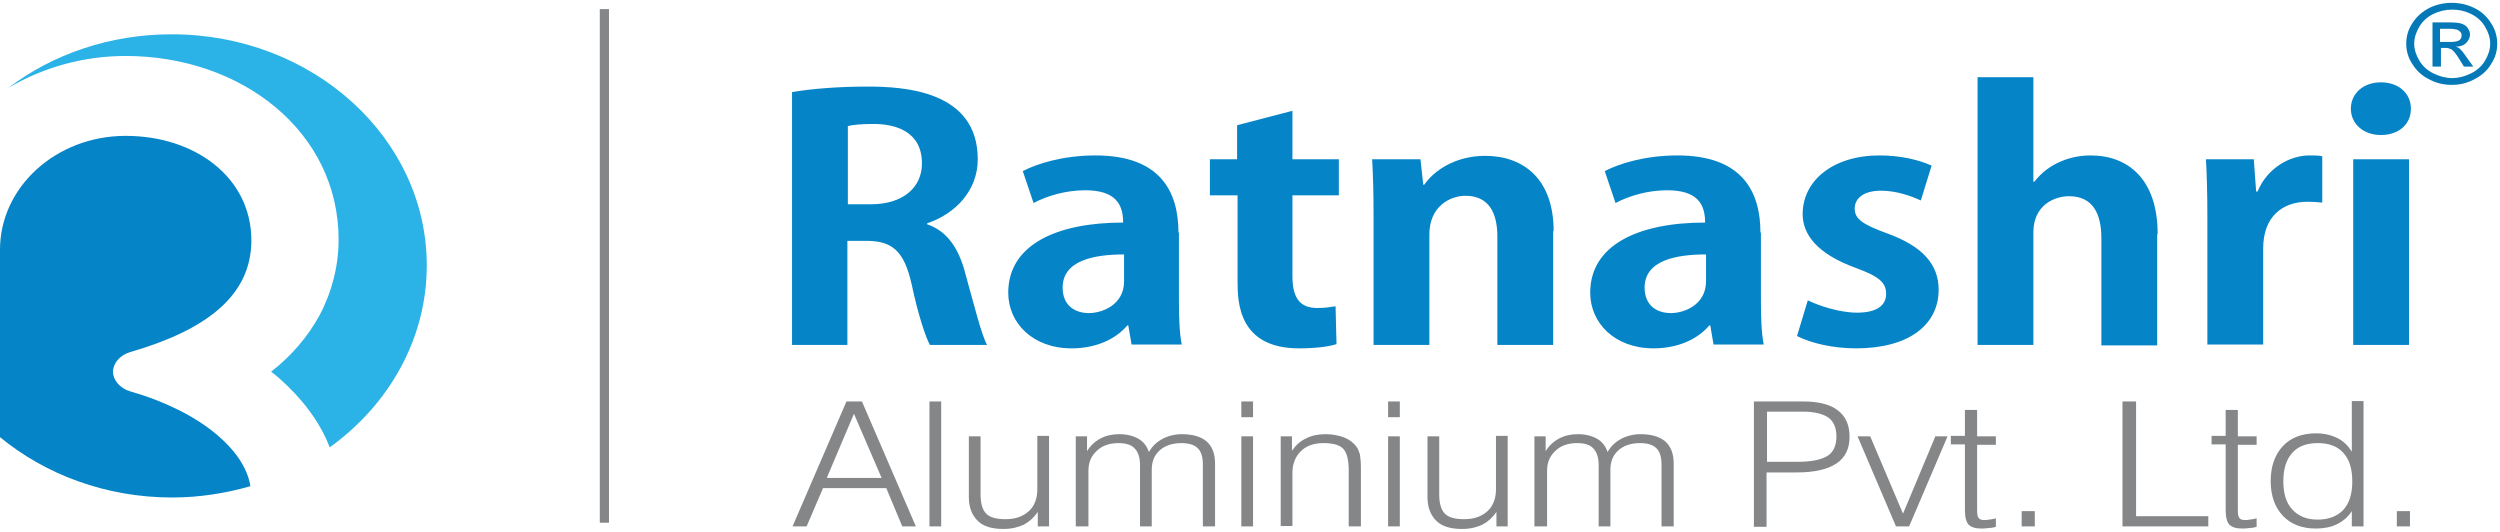 <svg width="235" height="50" viewBox="0 0 235 50" fill="none" xmlns="http://www.w3.org/2000/svg">
<g clip-path="url(#clip0_1_9)">
<path fill-rule="evenodd" clip-rule="evenodd" d="M16.136 3.224C29.405 3.224 40.117 12.971 40.117 24.955C40.117 31.865 36.546 38.057 30.992 42.052C30.066 39.615 28.347 37.418 26.275 35.58C26.011 35.341 25.746 35.141 25.482 34.941C27.333 33.503 28.876 31.745 30.022 29.668C31.212 27.431 31.829 24.995 31.829 22.518C31.829 12.371 22.704 5.261 11.816 5.261C7.761 5.261 3.969 6.38 0.796 8.257C4.939 5.101 10.317 3.224 16.136 3.224Z" fill="#2BB2E7"/>
<path fill-rule="evenodd" clip-rule="evenodd" d="M23.584 45.687C21.247 46.366 18.735 46.765 16.178 46.765C9.963 46.765 4.276 44.608 0 41.093V23.477C0 17.564 5.29 12.771 11.814 12.771C18.338 12.771 23.628 16.686 23.628 22.598C23.628 27.791 19.396 31.026 12.211 33.104C11.285 33.383 10.624 34.142 10.624 34.941C10.624 35.74 11.285 36.499 12.211 36.779C18.911 38.696 23.055 42.371 23.54 45.727L23.584 45.687Z" fill="#0584C7"/>
<path fill-rule="evenodd" clip-rule="evenodd" d="M56.381 0.855H57.244V49.135H56.381V0.855Z" fill="#848688"/>
<path d="M87.236 20.961C89.793 20.082 91.909 17.925 91.909 14.969C91.909 8.498 84.944 8.138 81.506 8.138C78.861 8.138 76.304 8.338 74.452 8.658V32.426H79.654V22.639H81.417C83.886 22.639 84.988 23.598 85.693 26.713C86.311 29.629 87.016 31.707 87.412 32.426H92.79C92.261 31.507 91.556 28.631 90.763 25.794C90.146 23.358 89.043 21.72 87.148 21.081V21.001L87.236 20.961ZM79.698 19.203V11.853C80.139 11.733 80.933 11.653 82.123 11.653C84.018 11.653 86.663 12.253 86.663 15.368C86.663 17.645 84.856 19.203 81.858 19.203H79.698ZM110.776 21.88C110.776 18.045 109.101 14.61 102.974 14.61C99.888 14.61 97.419 15.409 96.141 16.087L97.154 19.084C98.433 18.404 100.196 17.885 102.004 17.885C104.869 17.885 105.574 19.203 105.574 20.921C99.27 20.921 94.774 23.038 94.774 27.512C94.774 30.349 97.066 32.745 100.725 32.745C102.929 32.745 104.825 31.946 105.971 30.588H106.059L106.368 32.386H111.084C110.864 31.307 110.82 29.789 110.82 28.231V21.84L110.776 21.88ZM105.663 26.434C105.663 28.671 103.59 29.43 102.356 29.43C101.034 29.43 99.888 28.711 99.888 27.033C99.888 24.476 102.841 23.917 105.663 23.917V26.434ZM116.33 14.969H113.73V18.364H116.33V26.434C116.33 28.391 116.418 32.745 122.105 32.745C123.648 32.745 124.926 32.585 125.632 32.346L125.543 28.791C125.015 28.87 124.574 28.95 123.824 28.95C122.237 28.95 121.488 28.072 121.488 25.954V18.364H125.852V14.969H121.488V10.415L116.286 11.773V14.969H116.33ZM146.042 21.72C146.042 16.846 143.22 14.649 139.606 14.649C136.74 14.649 134.756 16.087 133.875 17.366H133.787L133.522 14.969H128.982C129.07 16.527 129.114 18.165 129.114 20.202V32.426H134.36V22.04C134.36 19.403 136.299 18.404 137.754 18.404C140.002 18.404 140.752 20.082 140.752 22.239V32.426H145.998V21.72H146.042ZM165.482 21.88C165.482 18.045 163.807 14.61 157.679 14.61C154.593 14.61 152.125 15.409 150.846 16.087L151.86 19.084C153.139 18.404 154.902 17.885 156.709 17.885C159.575 17.885 160.28 19.203 160.28 20.921C153.976 20.921 149.48 23.038 149.48 27.512C149.48 30.349 151.772 32.745 155.431 32.745C157.635 32.745 159.531 31.946 160.677 30.588H160.765L161.074 32.386H165.79C165.57 31.307 165.526 29.789 165.526 28.231V21.84L165.482 21.88ZM160.368 26.434C160.368 28.671 158.297 29.43 157.062 29.43C155.739 29.43 154.593 28.711 154.593 27.033C154.593 24.476 157.547 23.917 160.368 23.917V26.434ZM181.572 15.568C180.426 15.049 178.706 14.61 176.679 14.61C172.27 14.61 169.449 17.006 169.449 20.122C169.449 22.04 170.816 23.877 174.475 25.195C176.634 25.994 177.296 26.553 177.296 27.632C177.296 28.711 176.414 29.39 174.563 29.39C172.932 29.39 170.992 28.751 169.934 28.231L168.92 31.587C170.243 32.266 172.314 32.745 174.475 32.745C179.412 32.745 182.233 30.548 182.233 27.233C182.233 24.836 180.69 23.118 177.34 21.92C175.048 21.081 174.342 20.562 174.342 19.603C174.342 18.644 175.18 17.925 176.811 17.925C178.31 17.925 179.676 18.444 180.558 18.844L181.572 15.568ZM202.819 22C202.819 16.846 200.042 14.61 196.516 14.61C194.796 14.61 192.636 15.249 191.226 17.086H191.137V7.259H185.892V32.426H191.137V21.84C191.137 19.243 193.165 18.444 194.488 18.444C196.78 18.444 197.529 20.162 197.529 22.399V32.466H202.775V22.04L202.819 22ZM218.292 14.689C217.939 14.61 217.631 14.61 217.102 14.61C215.25 14.61 213.135 15.768 212.209 18.005H212.077L211.856 14.969H207.36C207.448 16.527 207.492 18.245 207.492 20.402V32.386H212.738V23.358C212.738 20.362 214.545 18.964 216.925 18.964C217.455 18.964 217.895 19.004 218.292 19.044V14.61V14.689ZM226.624 10.215C226.624 8.777 225.477 7.739 223.802 7.739C222.171 7.739 220.981 8.777 220.981 10.215C220.981 11.614 222.127 12.692 223.802 12.692C225.433 12.692 226.624 11.733 226.624 10.215ZM226.447 14.969H221.201V32.426H226.447V14.969Z" fill="#0584C7"/>
<path d="M77.715 44.928H82.873L80.272 38.896L77.715 44.928ZM74.498 49.482L79.567 37.738H81.022L86.091 49.482H84.813L83.314 45.887H77.363L75.82 49.482H74.541H74.498ZM87.369 49.482V37.738H88.472V49.482H87.369ZM98.61 41.013V49.482H97.552V48.124C97.2 48.643 96.759 49.042 96.23 49.322C95.701 49.562 95.084 49.722 94.335 49.722C93.232 49.722 92.439 49.482 91.91 48.963C91.381 48.443 91.072 47.724 91.072 46.726V41.013H92.174V46.486C92.174 47.325 92.351 47.924 92.703 48.283C93.056 48.643 93.673 48.803 94.511 48.803C95.436 48.803 96.142 48.563 96.715 48.044C97.244 47.564 97.508 46.846 97.508 46.007V40.973H98.61V41.013ZM101.123 49.482V41.013H102.181V42.411C102.49 41.892 102.93 41.492 103.459 41.213C103.988 40.934 104.561 40.813 105.223 40.813C105.928 40.813 106.545 40.973 107.03 41.253C107.515 41.533 107.823 41.972 108 42.491C108.308 41.932 108.749 41.533 109.278 41.253C109.807 40.973 110.424 40.813 111.086 40.813C112.144 40.813 112.893 41.053 113.422 41.492C113.951 41.972 114.215 42.651 114.215 43.57V49.482H113.069V43.65C113.069 42.931 112.893 42.411 112.584 42.132C112.276 41.812 111.747 41.652 111.041 41.652C110.204 41.652 109.499 41.892 109.014 42.331C108.485 42.811 108.264 43.41 108.264 44.169V49.482H107.162V43.73C107.162 43.011 106.986 42.491 106.677 42.172C106.369 41.812 105.84 41.652 105.134 41.652C104.297 41.652 103.592 41.892 103.107 42.372C102.578 42.851 102.313 43.45 102.313 44.249V49.482H101.211H101.123ZM116.684 39.216V37.738H117.786V39.216H116.684ZM116.684 49.482V41.013H117.786V49.482H116.684ZM120.387 49.482V41.013H121.445V42.372C121.797 41.852 122.238 41.453 122.767 41.213C123.296 40.934 123.913 40.813 124.619 40.813C125.28 40.813 125.853 40.934 126.382 41.133C126.867 41.333 127.264 41.652 127.528 42.012C127.66 42.212 127.748 42.452 127.837 42.731C127.881 43.011 127.925 43.45 127.925 44.089V44.329V49.482H126.779V44.209C126.779 43.211 126.602 42.531 126.25 42.172C125.897 41.812 125.28 41.652 124.398 41.652C123.517 41.652 122.812 41.892 122.282 42.411C121.754 42.931 121.489 43.61 121.489 44.449V49.442H120.343L120.387 49.482ZM130.482 39.216V37.738H131.584V39.216H130.482ZM130.482 49.482V41.013H131.584V49.482H130.482ZM141.722 41.013V49.482H140.665V48.124C140.312 48.643 139.871 49.042 139.342 49.322C138.813 49.562 138.196 49.722 137.447 49.722C136.345 49.722 135.551 49.482 135.022 48.963C134.493 48.443 134.184 47.724 134.184 46.726V41.013H135.287V46.486C135.287 47.325 135.463 47.924 135.816 48.283C136.168 48.643 136.785 48.803 137.623 48.803C138.549 48.803 139.254 48.563 139.827 48.044C140.356 47.564 140.621 46.846 140.621 46.007V40.973H141.722V41.013ZM144.235 49.482V41.013H145.293V42.411C145.602 41.892 146.042 41.492 146.572 41.213C147.1 40.934 147.673 40.813 148.335 40.813C149.04 40.813 149.657 40.973 150.142 41.253C150.627 41.533 150.936 41.972 151.112 42.491C151.42 41.932 151.862 41.533 152.39 41.253C152.919 40.973 153.536 40.813 154.198 40.813C155.256 40.813 156.005 41.053 156.534 41.492C157.063 41.972 157.328 42.651 157.328 43.57V49.482H156.182V43.65C156.182 42.931 156.005 42.411 155.697 42.132C155.388 41.812 154.859 41.652 154.154 41.652C153.316 41.652 152.611 41.892 152.126 42.331C151.597 42.811 151.377 43.41 151.377 44.169V49.482H150.274V43.73C150.274 43.011 150.098 42.491 149.789 42.172C149.481 41.812 148.952 41.652 148.247 41.652C147.409 41.652 146.704 41.892 146.219 42.372C145.69 42.851 145.426 43.45 145.426 44.249V49.482H144.323H144.235ZM166.1 43.41H168.965C170.288 43.41 171.214 43.211 171.787 42.851C172.36 42.491 172.624 41.852 172.624 41.013C172.624 40.214 172.36 39.615 171.875 39.256C171.346 38.896 170.552 38.696 169.494 38.696H166.1V43.41ZM164.866 49.482V37.738H169.494C170.949 37.738 172.051 38.017 172.756 38.577C173.506 39.136 173.858 39.974 173.858 41.053C173.858 42.172 173.461 43.011 172.624 43.57C171.787 44.129 170.552 44.409 168.877 44.409H166.056V49.522H164.821L164.866 49.482ZM178.223 49.482L174.608 41.013H175.798L178.884 48.283L181.925 41.013H183.071L179.457 49.482H178.223ZM185.849 38.577V41.013H187.612V41.812H185.849V48.004C185.849 48.364 185.893 48.603 186.025 48.723C186.113 48.843 186.29 48.883 186.554 48.883C186.686 48.883 186.818 48.883 186.951 48.843C187.083 48.843 187.303 48.803 187.612 48.723V49.522C187.347 49.602 187.083 49.642 186.863 49.642C186.642 49.682 186.422 49.682 186.245 49.682C185.672 49.682 185.32 49.562 185.055 49.322C184.835 49.082 184.702 48.643 184.702 47.964V41.772H183.38V40.973H184.702V38.536H185.805L185.849 38.577ZM190.036 49.482V48.044H191.271V49.482H190.036ZM199.514 49.482V37.738H200.792V48.523H207.581V49.482H199.514ZM210.358 38.577V41.013H212.122V41.812H210.358V48.004C210.358 48.364 210.402 48.603 210.535 48.723C210.623 48.843 210.799 48.883 211.064 48.883C211.196 48.883 211.328 48.883 211.46 48.843C211.593 48.843 211.813 48.803 212.122 48.723V49.522C211.857 49.602 211.593 49.642 211.372 49.642C211.152 49.682 210.931 49.682 210.755 49.682C210.182 49.682 209.829 49.562 209.565 49.322C209.344 49.082 209.212 48.643 209.212 47.964V41.772H207.89V40.973H209.212V38.536H210.314L210.358 38.577ZM214.634 45.248C214.634 46.366 214.899 47.285 215.472 47.884C216.045 48.523 216.838 48.843 217.852 48.843C218.91 48.843 219.704 48.523 220.277 47.924C220.85 47.285 221.114 46.406 221.114 45.248C221.114 44.089 220.85 43.211 220.277 42.571C219.704 41.932 218.91 41.652 217.852 41.652C216.794 41.652 216.001 41.972 215.472 42.571C214.899 43.211 214.634 44.089 214.634 45.248ZM222.172 37.738V49.482H221.07V48.044C220.717 48.603 220.233 49.003 219.659 49.282C219.086 49.562 218.425 49.682 217.676 49.682C216.397 49.682 215.34 49.282 214.59 48.483C213.841 47.684 213.444 46.606 213.444 45.208C213.444 43.849 213.841 42.731 214.59 41.932C215.34 41.133 216.397 40.733 217.72 40.733C218.469 40.733 219.131 40.893 219.704 41.173C220.277 41.453 220.717 41.892 221.07 42.452V37.698H222.172V37.738ZM225.302 49.482V48.044H226.537V49.482H225.302Z" fill="#848688"/>
<path d="M230.507 0.268C231.212 0.268 231.917 0.428 232.578 0.748C233.24 1.067 233.769 1.547 234.166 2.186C234.562 2.785 234.739 3.464 234.739 4.103C234.739 4.782 234.562 5.421 234.166 6.021C233.813 6.62 233.284 7.099 232.578 7.459C231.917 7.818 231.212 7.978 230.463 7.978C229.713 7.978 229.008 7.818 228.347 7.459C227.685 7.139 227.156 6.66 226.76 6.021C226.363 5.421 226.187 4.782 226.187 4.103C226.187 3.424 226.363 2.785 226.76 2.186C227.156 1.547 227.685 1.107 228.347 0.748C229.008 0.428 229.713 0.268 230.419 0.268H230.507ZM230.507 0.907C229.889 0.907 229.316 1.027 228.743 1.307C228.17 1.586 227.73 1.986 227.421 2.505C227.112 3.025 226.936 3.544 226.936 4.103C226.936 4.662 227.112 5.182 227.421 5.701C227.73 6.22 228.17 6.62 228.743 6.899C229.316 7.179 229.889 7.339 230.507 7.339C231.124 7.339 231.697 7.179 232.27 6.899C232.843 6.62 233.284 6.22 233.592 5.701C233.901 5.182 234.077 4.662 234.077 4.103C234.077 3.544 233.901 3.025 233.592 2.505C233.284 1.986 232.843 1.586 232.27 1.307C231.697 1.027 231.124 0.907 230.551 0.907H230.507ZM228.655 6.26V2.106H230.242C230.771 2.106 231.168 2.146 231.388 2.226C231.609 2.306 231.829 2.425 231.961 2.625C232.094 2.825 232.182 3.025 232.182 3.224C232.182 3.544 232.05 3.784 231.829 4.023C231.609 4.263 231.256 4.383 230.859 4.383C231.036 4.463 231.168 4.503 231.256 4.622C231.432 4.782 231.653 5.062 231.917 5.461L232.49 6.26H231.609L231.212 5.621C230.903 5.102 230.639 4.782 230.463 4.662C230.33 4.582 230.11 4.503 229.889 4.503H229.449V6.26H228.699H228.655ZM229.405 3.943H230.286C230.727 3.943 230.992 3.903 231.168 3.784C231.344 3.664 231.388 3.504 231.388 3.304C231.388 3.184 231.344 3.065 231.256 2.985C231.168 2.905 231.08 2.825 230.947 2.785C230.815 2.745 230.551 2.705 230.198 2.705H229.361V3.943H229.405Z" fill="#0579B8"/>
</g>
<defs>
<clipPath id="clip0_1_9">
<rect width="235" height="50" fill="white"/>
</clipPath>
</defs>
</svg>
